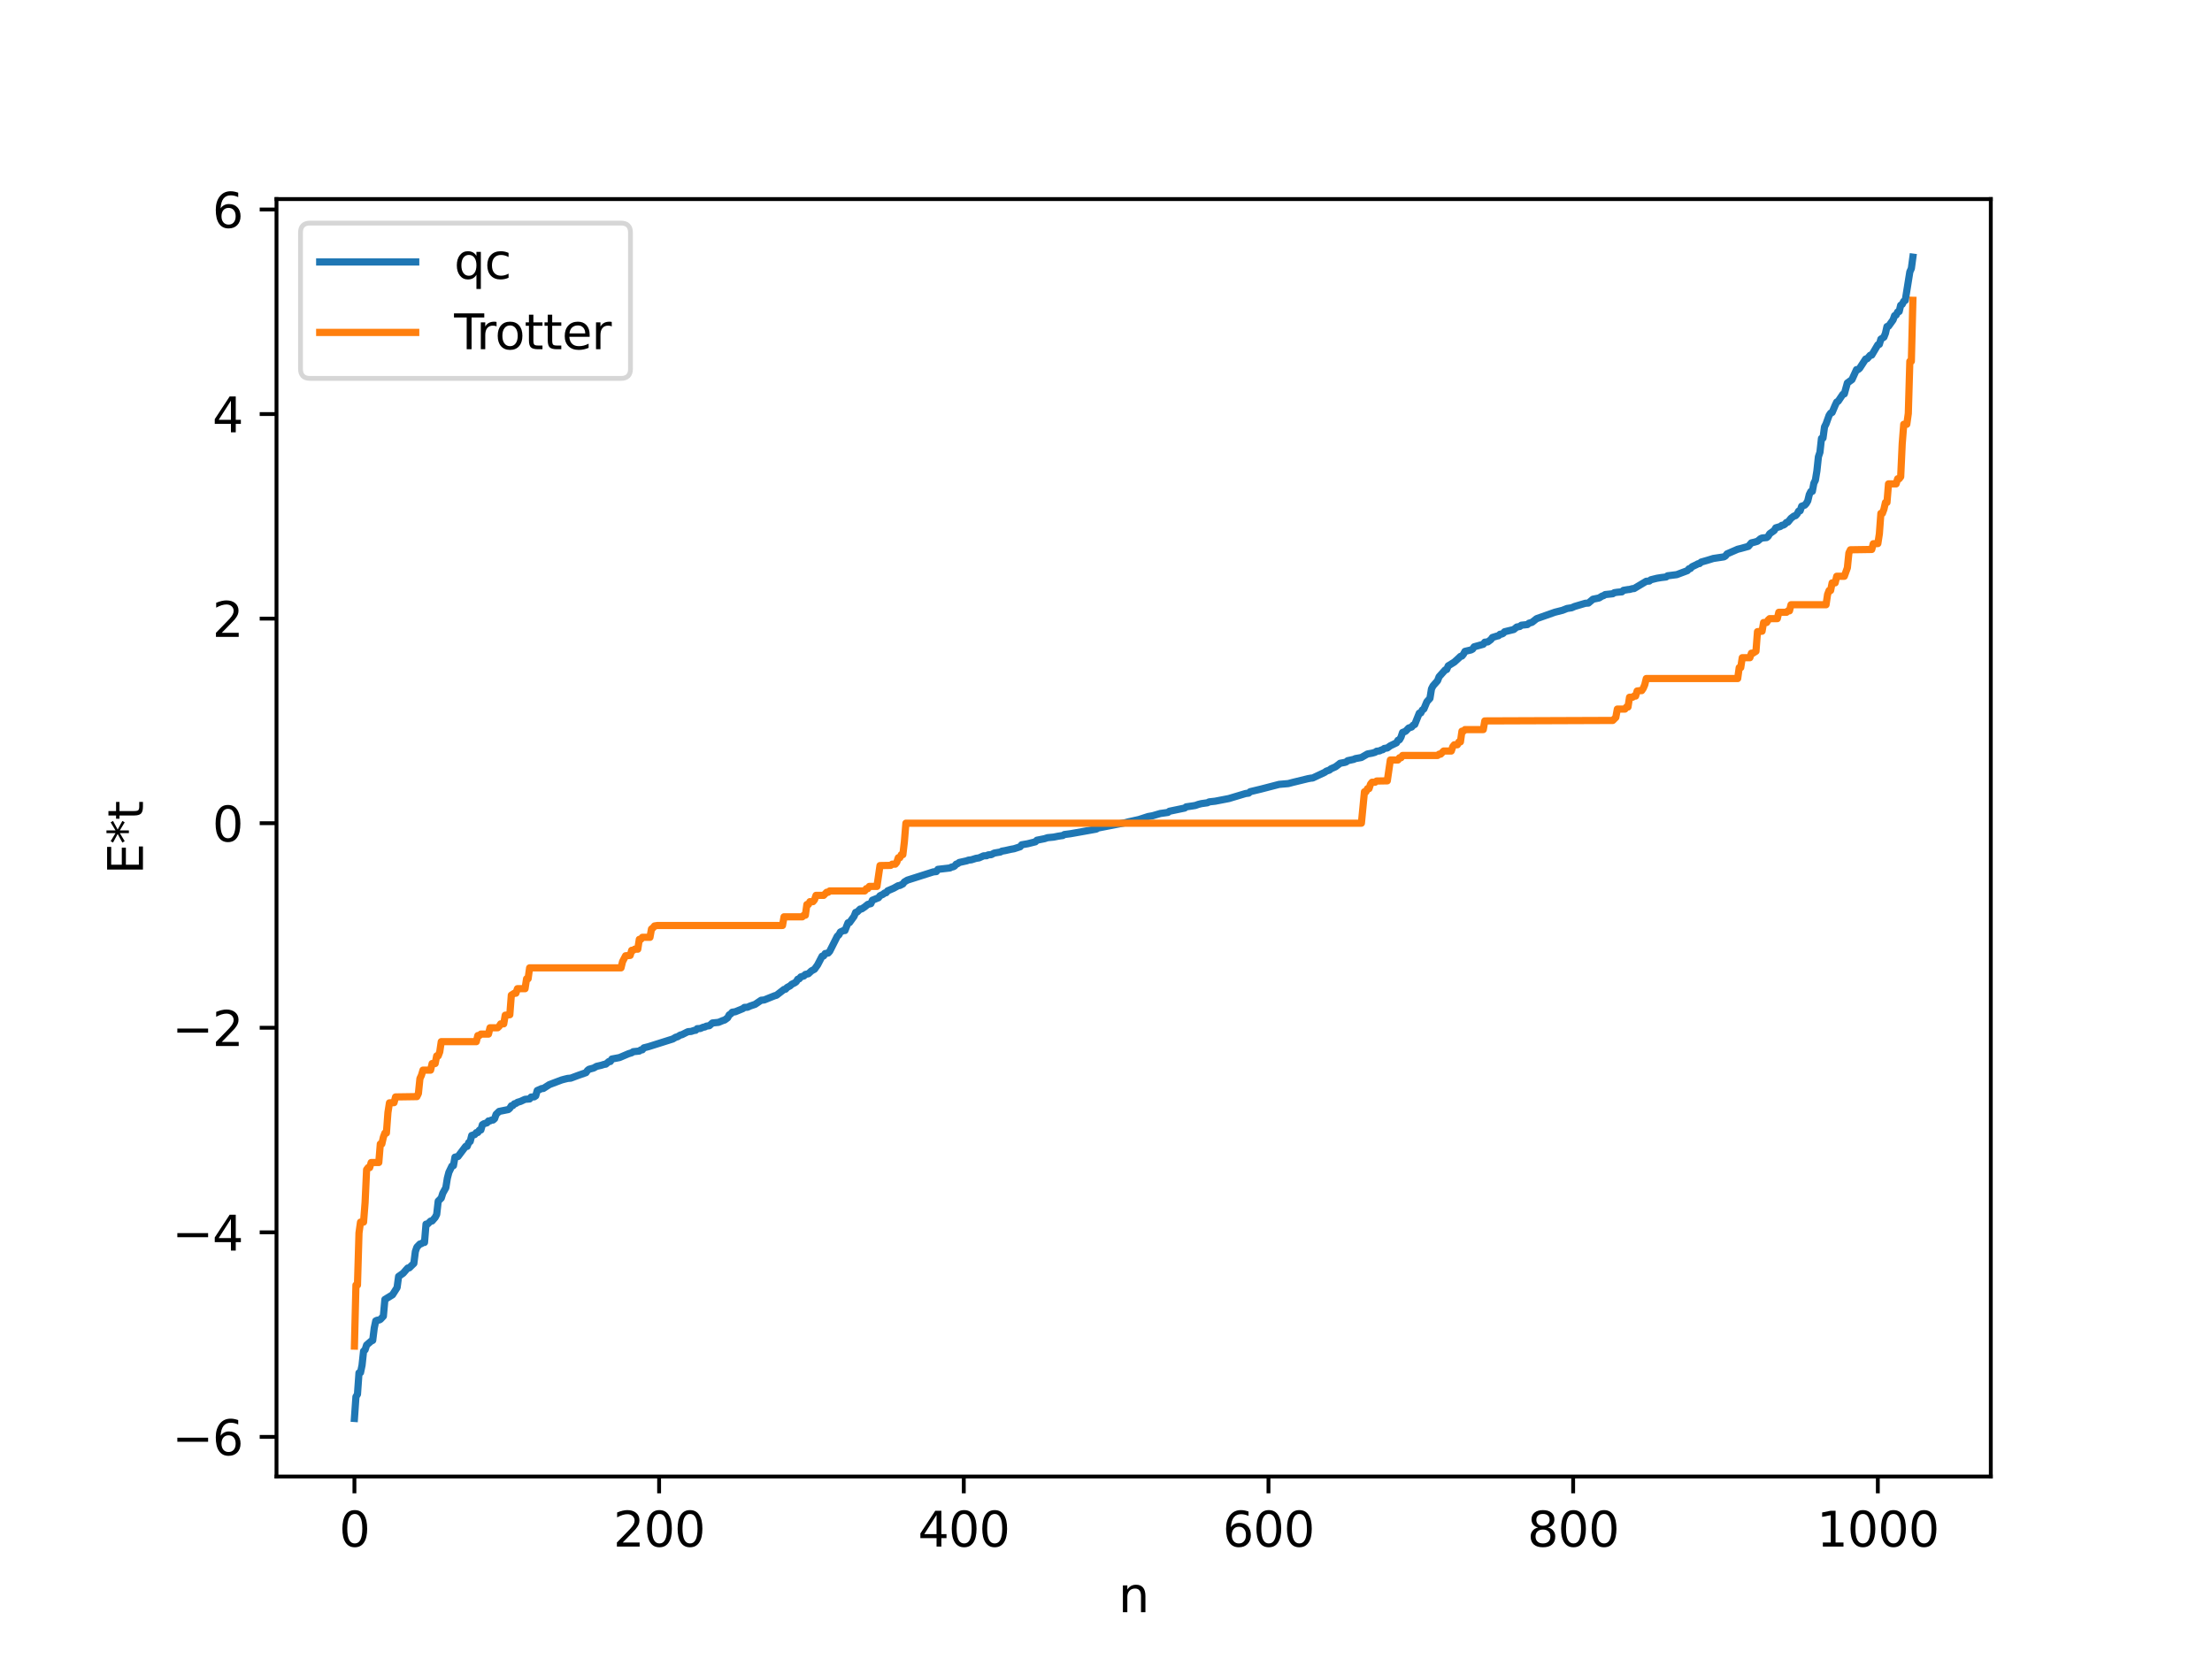 <?xml version="1.0" encoding="utf-8" standalone="no"?>
<!DOCTYPE svg PUBLIC "-//W3C//DTD SVG 1.1//EN"
  "http://www.w3.org/Graphics/SVG/1.1/DTD/svg11.dtd">
<svg xmlns:xlink="http://www.w3.org/1999/xlink" width="460.8pt" height="345.6pt" viewBox="0 0 460.8 345.6" xmlns="http://www.w3.org/2000/svg" version="1.1">
 <defs>
  <style type="text/css">*{stroke-linejoin: round; stroke-linecap: butt}</style>
 </defs>
 <g id="figure_1">
  <g id="patch_1">
   <path d="M 0 345.6 
L 460.8 345.6 
L 460.8 0 
L 0 0 
z
" style="fill: #ffffff"/>
  </g>
  <g id="axes_1">
   <g id="patch_2">
    <path d="M 57.6 307.584 
L 414.72 307.584 
L 414.72 41.472 
L 57.6 41.472 
z
" style="fill: #ffffff"/>
   </g>
   <g id="matplotlib.axis_1">
    <g id="xtick_1">
     <g id="line2d_1">
      <defs>
       <path id="md968208b8d" d="M 0 0 
L 0 3.5 
" style="stroke: #000000; stroke-width: 0.8"/>
      </defs>
      <g>
       <use xlink:href="#md968208b8d" x="73.833" y="307.584" style="stroke: #000000; stroke-width: 0.8"/>
      </g>
     </g>
     <g id="text_1">
      <!-- 0 -->
      <g transform="translate(70.651 322.182) scale(0.1 -0.1)">
       <defs>
        <path id="DejaVuSans-30" d="M 2034 4250 
Q 1547 4250 1301 3770 
Q 1056 3291 1056 2328 
Q 1056 1369 1301 889 
Q 1547 409 2034 409 
Q 2525 409 2770 889 
Q 3016 1369 3016 2328 
Q 3016 3291 2770 3770 
Q 2525 4250 2034 4250 
z
M 2034 4750 
Q 2819 4750 3233 4129 
Q 3647 3509 3647 2328 
Q 3647 1150 3233 529 
Q 2819 -91 2034 -91 
Q 1250 -91 836 529 
Q 422 1150 422 2328 
Q 422 3509 836 4129 
Q 1250 4750 2034 4750 
z
" transform="scale(0.016)"/>
       </defs>
       <use xlink:href="#DejaVuSans-30"/>
      </g>
     </g>
    </g>
    <g id="xtick_2">
     <g id="line2d_2">
      <g>
       <use xlink:href="#md968208b8d" x="137.304" y="307.584" style="stroke: #000000; stroke-width: 0.8"/>
      </g>
     </g>
     <g id="text_2">
      <!-- 200 -->
      <g transform="translate(127.76 322.182) scale(0.1 -0.1)">
       <defs>
        <path id="DejaVuSans-32" d="M 1228 531 
L 3431 531 
L 3431 0 
L 469 0 
L 469 531 
Q 828 903 1448 1529 
Q 2069 2156 2228 2338 
Q 2531 2678 2651 2914 
Q 2772 3150 2772 3378 
Q 2772 3750 2511 3984 
Q 2250 4219 1831 4219 
Q 1534 4219 1204 4116 
Q 875 4013 500 3803 
L 500 4441 
Q 881 4594 1212 4672 
Q 1544 4750 1819 4750 
Q 2544 4750 2975 4387 
Q 3406 4025 3406 3419 
Q 3406 3131 3298 2873 
Q 3191 2616 2906 2266 
Q 2828 2175 2409 1742 
Q 1991 1309 1228 531 
z
" transform="scale(0.016)"/>
       </defs>
       <use xlink:href="#DejaVuSans-32"/>
       <use xlink:href="#DejaVuSans-30" x="63.623"/>
       <use xlink:href="#DejaVuSans-30" x="127.246"/>
      </g>
     </g>
    </g>
    <g id="xtick_3">
     <g id="line2d_3">
      <g>
       <use xlink:href="#md968208b8d" x="200.775" y="307.584" style="stroke: #000000; stroke-width: 0.8"/>
      </g>
     </g>
     <g id="text_3">
      <!-- 400 -->
      <g transform="translate(191.231 322.182) scale(0.1 -0.1)">
       <defs>
        <path id="DejaVuSans-34" d="M 2419 4116 
L 825 1625 
L 2419 1625 
L 2419 4116 
z
M 2253 4666 
L 3047 4666 
L 3047 1625 
L 3713 1625 
L 3713 1100 
L 3047 1100 
L 3047 0 
L 2419 0 
L 2419 1100 
L 313 1100 
L 313 1709 
L 2253 4666 
z
" transform="scale(0.016)"/>
       </defs>
       <use xlink:href="#DejaVuSans-34"/>
       <use xlink:href="#DejaVuSans-30" x="63.623"/>
       <use xlink:href="#DejaVuSans-30" x="127.246"/>
      </g>
     </g>
    </g>
    <g id="xtick_4">
     <g id="line2d_4">
      <g>
       <use xlink:href="#md968208b8d" x="264.246" y="307.584" style="stroke: #000000; stroke-width: 0.8"/>
      </g>
     </g>
     <g id="text_4">
      <!-- 600 -->
      <g transform="translate(254.702 322.182) scale(0.1 -0.1)">
       <defs>
        <path id="DejaVuSans-36" d="M 2113 2584 
Q 1688 2584 1439 2293 
Q 1191 2003 1191 1497 
Q 1191 994 1439 701 
Q 1688 409 2113 409 
Q 2538 409 2786 701 
Q 3034 994 3034 1497 
Q 3034 2003 2786 2293 
Q 2538 2584 2113 2584 
z
M 3366 4563 
L 3366 3988 
Q 3128 4100 2886 4159 
Q 2644 4219 2406 4219 
Q 1781 4219 1451 3797 
Q 1122 3375 1075 2522 
Q 1259 2794 1537 2939 
Q 1816 3084 2150 3084 
Q 2853 3084 3261 2657 
Q 3669 2231 3669 1497 
Q 3669 778 3244 343 
Q 2819 -91 2113 -91 
Q 1303 -91 875 529 
Q 447 1150 447 2328 
Q 447 3434 972 4092 
Q 1497 4750 2381 4750 
Q 2619 4750 2861 4703 
Q 3103 4656 3366 4563 
z
" transform="scale(0.016)"/>
       </defs>
       <use xlink:href="#DejaVuSans-36"/>
       <use xlink:href="#DejaVuSans-30" x="63.623"/>
       <use xlink:href="#DejaVuSans-30" x="127.246"/>
      </g>
     </g>
    </g>
    <g id="xtick_5">
     <g id="line2d_5">
      <g>
       <use xlink:href="#md968208b8d" x="327.717" y="307.584" style="stroke: #000000; stroke-width: 0.8"/>
      </g>
     </g>
     <g id="text_5">
      <!-- 800 -->
      <g transform="translate(318.173 322.182) scale(0.1 -0.1)">
       <defs>
        <path id="DejaVuSans-38" d="M 2034 2216 
Q 1584 2216 1326 1975 
Q 1069 1734 1069 1313 
Q 1069 891 1326 650 
Q 1584 409 2034 409 
Q 2484 409 2743 651 
Q 3003 894 3003 1313 
Q 3003 1734 2745 1975 
Q 2488 2216 2034 2216 
z
M 1403 2484 
Q 997 2584 770 2862 
Q 544 3141 544 3541 
Q 544 4100 942 4425 
Q 1341 4750 2034 4750 
Q 2731 4750 3128 4425 
Q 3525 4100 3525 3541 
Q 3525 3141 3298 2862 
Q 3072 2584 2669 2484 
Q 3125 2378 3379 2068 
Q 3634 1759 3634 1313 
Q 3634 634 3220 271 
Q 2806 -91 2034 -91 
Q 1263 -91 848 271 
Q 434 634 434 1313 
Q 434 1759 690 2068 
Q 947 2378 1403 2484 
z
M 1172 3481 
Q 1172 3119 1398 2916 
Q 1625 2713 2034 2713 
Q 2441 2713 2670 2916 
Q 2900 3119 2900 3481 
Q 2900 3844 2670 4047 
Q 2441 4250 2034 4250 
Q 1625 4250 1398 4047 
Q 1172 3844 1172 3481 
z
" transform="scale(0.016)"/>
       </defs>
       <use xlink:href="#DejaVuSans-38"/>
       <use xlink:href="#DejaVuSans-30" x="63.623"/>
       <use xlink:href="#DejaVuSans-30" x="127.246"/>
      </g>
     </g>
    </g>
    <g id="xtick_6">
     <g id="line2d_6">
      <g>
       <use xlink:href="#md968208b8d" x="391.188" y="307.584" style="stroke: #000000; stroke-width: 0.8"/>
      </g>
     </g>
     <g id="text_6">
      <!-- 1000 -->
      <g transform="translate(378.463 322.182) scale(0.1 -0.1)">
       <defs>
        <path id="DejaVuSans-31" d="M 794 531 
L 1825 531 
L 1825 4091 
L 703 3866 
L 703 4441 
L 1819 4666 
L 2450 4666 
L 2450 531 
L 3481 531 
L 3481 0 
L 794 0 
L 794 531 
z
" transform="scale(0.016)"/>
       </defs>
       <use xlink:href="#DejaVuSans-31"/>
       <use xlink:href="#DejaVuSans-30" x="63.623"/>
       <use xlink:href="#DejaVuSans-30" x="127.246"/>
       <use xlink:href="#DejaVuSans-30" x="190.869"/>
      </g>
     </g>
    </g>
    <g id="text_7">
     <!-- n -->
     <g transform="translate(232.991 335.861) scale(0.1 -0.1)">
      <defs>
       <path id="DejaVuSans-6e" d="M 3513 2113 
L 3513 0 
L 2938 0 
L 2938 2094 
Q 2938 2591 2744 2837 
Q 2550 3084 2163 3084 
Q 1697 3084 1428 2787 
Q 1159 2491 1159 1978 
L 1159 0 
L 581 0 
L 581 3500 
L 1159 3500 
L 1159 2956 
Q 1366 3272 1645 3428 
Q 1925 3584 2291 3584 
Q 2894 3584 3203 3211 
Q 3513 2838 3513 2113 
z
" transform="scale(0.016)"/>
      </defs>
      <use xlink:href="#DejaVuSans-6e"/>
     </g>
    </g>
   </g>
   <g id="matplotlib.axis_2">
    <g id="ytick_1">
     <g id="line2d_7">
      <defs>
       <path id="m17ee97e28e" d="M 0 0 
L -3.5 0 
" style="stroke: #000000; stroke-width: 0.8"/>
      </defs>
      <g>
       <use xlink:href="#m17ee97e28e" x="57.6" y="299.333" style="stroke: #000000; stroke-width: 0.8"/>
      </g>
     </g>
     <g id="text_8">
      <!-- −6 -->
      <g transform="translate(35.858 303.132) scale(0.1 -0.1)">
       <defs>
        <path id="DejaVuSans-2212" d="M 678 2272 
L 4684 2272 
L 4684 1741 
L 678 1741 
L 678 2272 
z
" transform="scale(0.016)"/>
       </defs>
       <use xlink:href="#DejaVuSans-2212"/>
       <use xlink:href="#DejaVuSans-36" x="83.789"/>
      </g>
     </g>
    </g>
    <g id="ytick_2">
     <g id="line2d_8">
      <g>
       <use xlink:href="#m17ee97e28e" x="57.6" y="256.718" style="stroke: #000000; stroke-width: 0.8"/>
      </g>
     </g>
     <g id="text_9">
      <!-- −4 -->
      <g transform="translate(35.858 260.517) scale(0.1 -0.1)">
       <use xlink:href="#DejaVuSans-2212"/>
       <use xlink:href="#DejaVuSans-34" x="83.789"/>
      </g>
     </g>
    </g>
    <g id="ytick_3">
     <g id="line2d_9">
      <g>
       <use xlink:href="#m17ee97e28e" x="57.6" y="214.103" style="stroke: #000000; stroke-width: 0.8"/>
      </g>
     </g>
     <g id="text_10">
      <!-- −2 -->
      <g transform="translate(35.858 217.902) scale(0.1 -0.1)">
       <use xlink:href="#DejaVuSans-2212"/>
       <use xlink:href="#DejaVuSans-32" x="83.789"/>
      </g>
     </g>
    </g>
    <g id="ytick_4">
     <g id="line2d_10">
      <g>
       <use xlink:href="#m17ee97e28e" x="57.6" y="171.487" style="stroke: #000000; stroke-width: 0.8"/>
      </g>
     </g>
     <g id="text_11">
      <!-- 0 -->
      <g transform="translate(44.237 175.287) scale(0.1 -0.1)">
       <use xlink:href="#DejaVuSans-30"/>
      </g>
     </g>
    </g>
    <g id="ytick_5">
     <g id="line2d_11">
      <g>
       <use xlink:href="#m17ee97e28e" x="57.6" y="128.872" style="stroke: #000000; stroke-width: 0.8"/>
      </g>
     </g>
     <g id="text_12">
      <!-- 2 -->
      <g transform="translate(44.237 132.672) scale(0.1 -0.1)">
       <use xlink:href="#DejaVuSans-32"/>
      </g>
     </g>
    </g>
    <g id="ytick_6">
     <g id="line2d_12">
      <g>
       <use xlink:href="#m17ee97e28e" x="57.6" y="86.257" style="stroke: #000000; stroke-width: 0.8"/>
      </g>
     </g>
     <g id="text_13">
      <!-- 4 -->
      <g transform="translate(44.237 90.056) scale(0.1 -0.1)">
       <use xlink:href="#DejaVuSans-34"/>
      </g>
     </g>
    </g>
    <g id="ytick_7">
     <g id="line2d_13">
      <g>
       <use xlink:href="#m17ee97e28e" x="57.6" y="43.642" style="stroke: #000000; stroke-width: 0.8"/>
      </g>
     </g>
     <g id="text_14">
      <!-- 6 -->
      <g transform="translate(44.237 47.441) scale(0.1 -0.1)">
       <use xlink:href="#DejaVuSans-36"/>
      </g>
     </g>
    </g>
    <g id="text_15">
     <!-- E*t -->
     <g transform="translate(29.778 182.148) rotate(-90) scale(0.1 -0.1)">
      <defs>
       <path id="DejaVuSans-45" d="M 628 4666 
L 3578 4666 
L 3578 4134 
L 1259 4134 
L 1259 2753 
L 3481 2753 
L 3481 2222 
L 1259 2222 
L 1259 531 
L 3634 531 
L 3634 0 
L 628 0 
L 628 4666 
z
" transform="scale(0.016)"/>
       <path id="DejaVuSans-2a" d="M 3009 3897 
L 1888 3291 
L 3009 2681 
L 2828 2375 
L 1778 3009 
L 1778 1831 
L 1422 1831 
L 1422 3009 
L 372 2375 
L 191 2681 
L 1313 3291 
L 191 3897 
L 372 4206 
L 1422 3572 
L 1422 4750 
L 1778 4750 
L 1778 3572 
L 2828 4206 
L 3009 3897 
z
" transform="scale(0.016)"/>
       <path id="DejaVuSans-74" d="M 1172 4494 
L 1172 3500 
L 2356 3500 
L 2356 3053 
L 1172 3053 
L 1172 1153 
Q 1172 725 1289 603 
Q 1406 481 1766 481 
L 2356 481 
L 2356 0 
L 1766 0 
Q 1100 0 847 248 
Q 594 497 594 1153 
L 594 3053 
L 172 3053 
L 172 3500 
L 594 3500 
L 594 4494 
L 1172 4494 
z
" transform="scale(0.016)"/>
      </defs>
      <use xlink:href="#DejaVuSans-45"/>
      <use xlink:href="#DejaVuSans-2a" x="63.184"/>
      <use xlink:href="#DejaVuSans-74" x="113.184"/>
     </g>
    </g>
   </g>
   <g id="line2d_14">
    <path d="M 73.833 295.488 
L 74.15 290.969 
L 74.467 290.452 
L 74.785 285.987 
L 75.102 285.932 
L 75.42 284.411 
L 75.737 281.468 
L 76.054 281.193 
L 76.372 280.198 
L 77.324 279.371 
L 77.641 279.227 
L 77.958 276.673 
L 78.276 275.162 
L 78.593 275.018 
L 78.91 275.005 
L 79.228 274.864 
L 79.862 274.19 
L 80.18 270.7 
L 81.767 269.73 
L 82.719 268.234 
L 83.036 265.905 
L 83.988 265.235 
L 84.623 264.502 
L 84.94 264.154 
L 85.258 264.118 
L 85.892 263.5 
L 86.21 263.194 
L 86.527 260.717 
L 86.844 259.802 
L 87.479 259.147 
L 87.796 259.079 
L 88.114 258.842 
L 88.431 258.823 
L 88.748 255.011 
L 89.066 255.004 
L 89.7 254.377 
L 90.018 254.349 
L 90.653 253.611 
L 90.97 253.001 
L 91.287 250.216 
L 91.922 249.582 
L 92.239 248.572 
L 92.874 247.426 
L 93.191 245.441 
L 93.509 244.221 
L 94.143 242.906 
L 94.461 242.821 
L 94.778 241.056 
L 95.413 240.92 
L 97 238.816 
L 97.317 238.813 
L 97.634 238.024 
L 97.952 237.784 
L 98.269 236.537 
L 98.904 236.347 
L 99.221 235.95 
L 99.539 235.92 
L 99.856 235.44 
L 100.173 235.395 
L 100.491 234.296 
L 100.808 234.097 
L 101.443 233.907 
L 101.76 233.516 
L 102.077 233.506 
L 102.395 233.33 
L 102.712 233.32 
L 103.029 233.041 
L 103.347 232.135 
L 103.981 231.526 
L 105.886 231.141 
L 106.203 230.869 
L 106.52 230.357 
L 106.838 230.307 
L 107.155 229.941 
L 107.472 229.874 
L 107.79 229.635 
L 108.424 229.449 
L 109.377 229.007 
L 110.329 228.931 
L 110.646 228.532 
L 111.281 228.494 
L 111.598 228.286 
L 111.915 227.178 
L 112.867 226.759 
L 113.185 226.748 
L 114.454 225.938 
L 116.993 224.979 
L 117.628 224.807 
L 118.262 224.653 
L 118.897 224.599 
L 120.484 224.007 
L 122.071 223.454 
L 122.388 223 
L 122.705 222.748 
L 123.658 222.492 
L 124.292 222.138 
L 125.244 221.921 
L 125.879 221.72 
L 126.196 221.683 
L 126.831 221.143 
L 127.148 221.128 
L 127.466 220.613 
L 129.053 220.311 
L 130.957 219.5 
L 131.591 219.312 
L 131.909 219.087 
L 133.178 218.952 
L 133.496 218.71 
L 133.813 218.696 
L 134.13 218.283 
L 135.082 218.044 
L 140.16 216.438 
L 140.795 216.057 
L 141.112 215.992 
L 141.747 215.609 
L 142.064 215.545 
L 143.016 215.065 
L 143.334 214.915 
L 143.968 214.868 
L 144.603 214.657 
L 144.92 214.628 
L 145.238 214.29 
L 145.872 214.259 
L 146.507 213.985 
L 146.824 213.946 
L 147.142 213.764 
L 147.777 213.669 
L 148.411 213.105 
L 149.681 212.974 
L 150.633 212.577 
L 150.95 212.493 
L 151.585 212.018 
L 151.902 211.412 
L 152.22 211.23 
L 152.537 210.863 
L 153.172 210.767 
L 153.806 210.507 
L 154.758 210.113 
L 155.076 209.859 
L 155.71 209.83 
L 156.345 209.543 
L 157.297 209.226 
L 158.567 208.367 
L 159.201 208.308 
L 160.471 207.793 
L 161.423 207.415 
L 161.74 207.339 
L 163.327 206.114 
L 163.644 206.066 
L 163.962 205.709 
L 164.596 205.369 
L 164.914 205.057 
L 165.548 204.742 
L 165.866 204.518 
L 166.183 203.989 
L 166.5 203.904 
L 166.818 203.501 
L 167.453 203.315 
L 167.77 202.993 
L 168.405 202.846 
L 169.039 202.253 
L 169.674 201.909 
L 170.309 201.022 
L 171.261 199.192 
L 171.578 199.141 
L 171.896 198.645 
L 172.53 198.531 
L 172.848 198.168 
L 174.434 195.013 
L 174.752 194.758 
L 175.069 194.152 
L 175.704 193.861 
L 176.021 193.847 
L 176.656 192.233 
L 176.973 192.191 
L 177.925 190.88 
L 178.243 190.068 
L 178.56 189.992 
L 179.195 189.369 
L 179.512 189.341 
L 180.147 188.918 
L 180.781 188.4 
L 181.416 188.246 
L 181.734 187.529 
L 183.003 187.022 
L 183.32 186.598 
L 183.955 186.298 
L 184.272 186.037 
L 184.59 185.976 
L 184.907 185.58 
L 186.177 185.031 
L 187.129 184.497 
L 187.446 184.465 
L 188.081 184.142 
L 188.398 183.716 
L 189.033 183.346 
L 194.428 181.628 
L 195.062 181.563 
L 195.38 181.103 
L 197.919 180.81 
L 198.236 180.615 
L 198.553 180.578 
L 198.871 180.406 
L 199.188 180.019 
L 199.505 179.919 
L 199.823 179.67 
L 201.41 179.319 
L 201.727 179.186 
L 202.362 179.113 
L 203.314 178.809 
L 203.948 178.715 
L 204.9 178.287 
L 205.535 178.26 
L 205.853 178.085 
L 206.487 178.046 
L 207.122 177.71 
L 208.074 177.543 
L 208.391 177.496 
L 208.709 177.31 
L 209.343 177.204 
L 210.613 176.921 
L 211.248 176.808 
L 212.517 176.397 
L 212.834 175.986 
L 214.104 175.764 
L 215.691 175.364 
L 216.008 175.031 
L 217.595 174.712 
L 218.229 174.506 
L 219.499 174.382 
L 220.451 174.193 
L 221.086 174.097 
L 221.403 174.055 
L 221.72 173.848 
L 222.99 173.684 
L 228.385 172.719 
L 228.702 172.5 
L 234.415 171.383 
L 235.049 171.21 
L 237.271 170.719 
L 239.175 170.1 
L 240.127 169.93 
L 241.714 169.465 
L 243.3 169.243 
L 243.618 168.996 
L 246.791 168.333 
L 247.109 168.081 
L 248.378 167.895 
L 249.013 167.793 
L 249.648 167.567 
L 250.282 167.41 
L 251.552 167.23 
L 251.869 167.048 
L 253.139 166.904 
L 255.995 166.352 
L 259.486 165.305 
L 260.12 165.222 
L 260.438 164.92 
L 262.659 164.388 
L 266.467 163.4 
L 268.372 163.235 
L 269.324 162.982 
L 272.497 162.209 
L 273.132 162.095 
L 273.449 162.074 
L 275.988 160.879 
L 276.305 160.641 
L 276.94 160.426 
L 277.258 160.16 
L 278.21 159.738 
L 278.844 159.261 
L 279.162 159.005 
L 280.114 158.829 
L 280.431 158.734 
L 280.748 158.465 
L 282.018 158.188 
L 282.335 158.032 
L 283.287 157.862 
L 283.605 157.799 
L 284.874 157.064 
L 285.826 156.895 
L 286.461 156.716 
L 286.778 156.491 
L 287.413 156.424 
L 287.73 156.236 
L 288.048 156.18 
L 288.365 155.918 
L 289 155.813 
L 289.634 155.358 
L 290.904 154.744 
L 291.221 154.215 
L 291.539 154.104 
L 291.856 153.549 
L 292.173 152.588 
L 292.808 152.337 
L 293.443 151.668 
L 294.077 151.449 
L 294.395 151.061 
L 294.712 150.929 
L 295.664 148.558 
L 295.981 148.518 
L 296.299 147.904 
L 296.616 147.695 
L 297.251 146.18 
L 297.886 145.474 
L 298.203 143.506 
L 298.52 142.888 
L 299.472 141.806 
L 299.79 140.975 
L 301.059 139.561 
L 301.377 139.465 
L 301.694 138.711 
L 302.963 137.923 
L 303.915 137.058 
L 304.233 136.743 
L 304.55 136.663 
L 304.867 136.276 
L 305.185 135.688 
L 306.454 135.391 
L 306.772 135.213 
L 307.089 134.741 
L 308.993 134.211 
L 309.31 133.782 
L 309.945 133.718 
L 310.58 133.24 
L 310.897 132.799 
L 311.849 132.503 
L 312.167 132.434 
L 312.484 132.125 
L 312.801 132.1 
L 313.119 131.957 
L 313.436 131.604 
L 315.34 131.14 
L 315.975 130.62 
L 316.61 130.505 
L 316.927 130.242 
L 318.196 130.107 
L 318.514 129.823 
L 319.148 129.642 
L 320.1 128.883 
L 323.909 127.537 
L 325.496 127.136 
L 326.448 126.757 
L 327.4 126.61 
L 328.034 126.333 
L 330.256 125.673 
L 330.891 125.632 
L 331.843 124.827 
L 333.112 124.569 
L 333.747 124.175 
L 334.064 124.076 
L 334.381 123.86 
L 335.968 123.69 
L 336.286 123.468 
L 336.92 123.373 
L 337.872 123.291 
L 338.19 122.978 
L 339.142 122.819 
L 339.459 122.794 
L 340.094 122.624 
L 340.411 122.606 
L 342.95 121.087 
L 343.585 121.045 
L 343.902 120.777 
L 345.172 120.461 
L 346.124 120.307 
L 347.076 120.196 
L 347.393 119.948 
L 349.297 119.708 
L 351.519 118.874 
L 351.836 118.492 
L 352.153 118.435 
L 352.471 118.07 
L 353.423 117.616 
L 353.74 117.432 
L 354.058 117.397 
L 354.375 117.092 
L 355.644 116.73 
L 356.279 116.535 
L 356.914 116.338 
L 359.135 116.004 
L 359.453 115.809 
L 359.77 115.385 
L 361.991 114.418 
L 362.626 114.263 
L 364.213 113.821 
L 364.848 113.084 
L 365.482 112.942 
L 366.117 112.752 
L 366.752 112.223 
L 367.069 112.078 
L 368.021 111.986 
L 368.339 111.728 
L 368.656 111.184 
L 369.608 110.51 
L 369.925 109.96 
L 370.877 109.679 
L 371.195 109.433 
L 371.512 109.388 
L 371.829 109.193 
L 372.147 108.839 
L 372.464 108.762 
L 373.099 107.973 
L 373.734 107.489 
L 374.051 107.421 
L 374.368 107.075 
L 374.686 106.477 
L 375.003 106.402 
L 375.32 105.457 
L 375.955 105.233 
L 376.272 104.888 
L 376.59 104.343 
L 376.907 103.028 
L 377.224 102.394 
L 377.542 102.352 
L 377.859 100.67 
L 378.177 100.032 
L 378.494 98.091 
L 378.811 95.146 
L 379.129 94.208 
L 379.446 91.328 
L 379.763 91.263 
L 380.081 88.922 
L 380.398 88.306 
L 381.033 86.537 
L 381.35 86.063 
L 381.667 85.923 
L 382.302 84.423 
L 382.62 83.755 
L 382.937 83.576 
L 383.889 82.157 
L 384.206 82.057 
L 384.841 79.774 
L 385.793 79.084 
L 386.745 76.997 
L 387.062 76.992 
L 387.38 76.736 
L 388.649 74.791 
L 388.967 74.726 
L 389.601 74.005 
L 389.919 73.968 
L 391.188 71.824 
L 391.505 71.731 
L 391.823 70.641 
L 392.458 70.233 
L 392.775 69.425 
L 393.092 68.028 
L 393.41 67.962 
L 394.362 66.641 
L 394.679 65.752 
L 394.996 65.629 
L 395.314 64.984 
L 395.631 64.892 
L 395.948 63.581 
L 396.266 63.394 
L 396.583 62.766 
L 396.9 62.585 
L 397.853 56.63 
L 398.17 55.926 
L 398.487 53.568 
L 398.487 53.568 
" clip-path="url(#p146987e5e2)" style="fill: none; stroke: #1f77b4; stroke-width: 1.5; stroke-linecap: square"/>
   </g>
   <g id="line2d_15">
    <path d="M 73.833 280.42 
L 74.15 267.709 
L 74.467 267.709 
L 74.785 256.843 
L 75.102 254.586 
L 75.737 254.586 
L 76.054 250.521 
L 76.372 243.658 
L 76.689 243.237 
L 77.006 243.237 
L 77.324 242.175 
L 78.91 242.175 
L 79.228 238.303 
L 79.545 238.303 
L 79.862 236.902 
L 80.18 236.036 
L 80.497 236.036 
L 80.815 231.754 
L 81.132 229.739 
L 82.084 229.704 
L 82.401 228.511 
L 86.844 228.444 
L 87.162 227.791 
L 87.479 224.688 
L 87.796 224.002 
L 88.114 222.928 
L 89.7 222.928 
L 90.018 221.556 
L 90.653 221.556 
L 90.97 219.962 
L 91.287 219.962 
L 91.605 219.132 
L 91.922 216.996 
L 99.221 216.996 
L 99.539 215.723 
L 99.856 215.723 
L 100.173 215.422 
L 101.76 215.422 
L 102.077 214.103 
L 103.664 214.103 
L 103.981 213.805 
L 104.299 213.291 
L 104.934 213.291 
L 105.251 211.481 
L 106.203 211.39 
L 106.52 207.307 
L 107.155 206.904 
L 107.472 206.904 
L 107.79 205.964 
L 109.377 205.964 
L 109.694 203.9 
L 110.011 203.9 
L 110.329 201.621 
L 129.37 201.621 
L 129.687 200.325 
L 130.322 199.107 
L 131.274 199.03 
L 131.591 197.97 
L 131.909 197.97 
L 132.226 197.728 
L 132.861 197.728 
L 133.178 195.688 
L 133.496 195.688 
L 133.813 195.261 
L 135.4 195.261 
L 135.717 193.521 
L 136.034 193.287 
L 136.352 192.894 
L 136.986 192.795 
L 163.01 192.795 
L 163.327 190.99 
L 167.135 190.99 
L 167.453 190.66 
L 167.77 190.66 
L 168.087 188.425 
L 168.405 188.425 
L 168.722 187.829 
L 169.357 187.829 
L 169.674 187.444 
L 169.991 186.522 
L 171.578 186.522 
L 172.213 185.872 
L 172.53 185.872 
L 172.848 185.596 
L 180.147 185.596 
L 180.464 185.122 
L 180.781 185.122 
L 181.099 184.656 
L 182.686 184.656 
L 183.32 180.313 
L 185.542 180.275 
L 185.859 180.022 
L 186.494 180.022 
L 186.811 179.641 
L 187.129 178.686 
L 187.446 178.686 
L 187.763 178.039 
L 188.081 178.039 
L 188.398 175.339 
L 188.715 171.487 
L 283.605 171.487 
L 284.239 164.936 
L 284.557 164.936 
L 284.874 164.289 
L 285.191 164.289 
L 285.509 163.334 
L 285.826 162.953 
L 286.461 162.953 
L 286.778 162.7 
L 289 162.662 
L 289.634 158.319 
L 291.221 158.319 
L 291.539 157.853 
L 291.856 157.853 
L 292.173 157.379 
L 299.472 157.379 
L 299.79 157.103 
L 300.107 157.103 
L 300.742 156.453 
L 302.329 156.453 
L 302.646 155.531 
L 302.963 155.146 
L 303.598 155.146 
L 303.915 154.55 
L 304.233 154.55 
L 304.55 152.315 
L 304.867 152.315 
L 305.185 151.985 
L 308.993 151.985 
L 309.31 150.18 
L 335.968 150.081 
L 336.603 149.454 
L 336.92 147.714 
L 338.507 147.714 
L 338.824 147.287 
L 339.142 147.287 
L 339.459 145.247 
L 340.094 145.247 
L 340.411 145.005 
L 340.729 145.005 
L 341.046 143.945 
L 341.681 143.868 
L 341.998 143.868 
L 342.315 143.396 
L 342.633 142.649 
L 342.95 141.354 
L 361.991 141.354 
L 362.309 139.075 
L 362.626 139.075 
L 362.943 137.011 
L 364.53 137.011 
L 364.848 136.071 
L 365.165 136.071 
L 365.8 135.668 
L 366.117 131.585 
L 367.069 131.493 
L 367.386 129.684 
L 368.021 129.684 
L 368.339 129.17 
L 368.656 128.872 
L 370.243 128.872 
L 370.56 127.553 
L 372.147 127.553 
L 372.464 127.252 
L 372.781 127.252 
L 373.099 125.979 
L 380.398 125.979 
L 380.715 123.843 
L 381.033 123.013 
L 381.35 123.013 
L 381.667 121.419 
L 382.302 121.419 
L 382.62 120.047 
L 384.206 120.047 
L 384.841 118.287 
L 385.158 115.184 
L 385.476 114.531 
L 389.919 114.463 
L 390.236 113.271 
L 391.188 113.236 
L 391.505 111.221 
L 391.823 106.939 
L 392.14 106.939 
L 392.458 106.073 
L 392.775 104.672 
L 393.092 104.672 
L 393.41 100.8 
L 394.996 100.8 
L 395.314 99.738 
L 395.631 99.738 
L 395.948 99.317 
L 396.266 92.454 
L 396.583 88.388 
L 397.218 88.388 
L 397.535 86.131 
L 397.853 75.266 
L 398.17 75.266 
L 398.487 62.555 
L 398.487 62.555 
" clip-path="url(#p146987e5e2)" style="fill: none; stroke: #ff7f0e; stroke-width: 1.5; stroke-linecap: square"/>
   </g>
   <g id="patch_3">
    <path d="M 57.6 307.584 
L 57.6 41.472 
" style="fill: none; stroke: #000000; stroke-width: 0.8; stroke-linejoin: miter; stroke-linecap: square"/>
   </g>
   <g id="patch_4">
    <path d="M 414.72 307.584 
L 414.72 41.472 
" style="fill: none; stroke: #000000; stroke-width: 0.8; stroke-linejoin: miter; stroke-linecap: square"/>
   </g>
   <g id="patch_5">
    <path d="M 57.6 307.584 
L 414.72 307.584 
" style="fill: none; stroke: #000000; stroke-width: 0.8; stroke-linejoin: miter; stroke-linecap: square"/>
   </g>
   <g id="patch_6">
    <path d="M 57.6 41.472 
L 414.72 41.472 
" style="fill: none; stroke: #000000; stroke-width: 0.8; stroke-linejoin: miter; stroke-linecap: square"/>
   </g>
   <g id="legend_1">
    <g id="patch_7">
     <path d="M 64.6 78.828 
L 129.342 78.828 
Q 131.342 78.828 131.342 76.828 
L 131.342 48.472 
Q 131.342 46.472 129.342 46.472 
L 64.6 46.472 
Q 62.6 46.472 62.6 48.472 
L 62.6 76.828 
Q 62.6 78.828 64.6 78.828 
z
" style="fill: #ffffff; opacity: 0.8; stroke: #cccccc; stroke-linejoin: miter"/>
    </g>
    <g id="line2d_16">
     <path d="M 66.6 54.57 
L 76.6 54.57 
L 86.6 54.57 
" style="fill: none; stroke: #1f77b4; stroke-width: 1.5; stroke-linecap: square"/>
    </g>
    <g id="text_16">
     <!-- qc -->
     <g transform="translate(94.6 58.07) scale(0.1 -0.1)">
      <defs>
       <path id="DejaVuSans-71" d="M 947 1747 
Q 947 1113 1208 752 
Q 1469 391 1925 391 
Q 2381 391 2643 752 
Q 2906 1113 2906 1747 
Q 2906 2381 2643 2742 
Q 2381 3103 1925 3103 
Q 1469 3103 1208 2742 
Q 947 2381 947 1747 
z
M 2906 525 
Q 2725 213 2448 61 
Q 2172 -91 1784 -91 
Q 1150 -91 751 415 
Q 353 922 353 1747 
Q 353 2572 751 3078 
Q 1150 3584 1784 3584 
Q 2172 3584 2448 3432 
Q 2725 3281 2906 2969 
L 2906 3500 
L 3481 3500 
L 3481 -1331 
L 2906 -1331 
L 2906 525 
z
" transform="scale(0.016)"/>
       <path id="DejaVuSans-63" d="M 3122 3366 
L 3122 2828 
Q 2878 2963 2633 3030 
Q 2388 3097 2138 3097 
Q 1578 3097 1268 2742 
Q 959 2388 959 1747 
Q 959 1106 1268 751 
Q 1578 397 2138 397 
Q 2388 397 2633 464 
Q 2878 531 3122 666 
L 3122 134 
Q 2881 22 2623 -34 
Q 2366 -91 2075 -91 
Q 1284 -91 818 406 
Q 353 903 353 1747 
Q 353 2603 823 3093 
Q 1294 3584 2113 3584 
Q 2378 3584 2631 3529 
Q 2884 3475 3122 3366 
z
" transform="scale(0.016)"/>
      </defs>
      <use xlink:href="#DejaVuSans-71"/>
      <use xlink:href="#DejaVuSans-63" x="63.477"/>
     </g>
    </g>
    <g id="line2d_17">
     <path d="M 66.6 69.249 
L 76.6 69.249 
L 86.6 69.249 
" style="fill: none; stroke: #ff7f0e; stroke-width: 1.5; stroke-linecap: square"/>
    </g>
    <g id="text_17">
     <!-- Trotter -->
     <g transform="translate(94.6 72.749) scale(0.1 -0.1)">
      <defs>
       <path id="DejaVuSans-54" d="M -19 4666 
L 3928 4666 
L 3928 4134 
L 2272 4134 
L 2272 0 
L 1638 0 
L 1638 4134 
L -19 4134 
L -19 4666 
z
" transform="scale(0.016)"/>
       <path id="DejaVuSans-72" d="M 2631 2963 
Q 2534 3019 2420 3045 
Q 2306 3072 2169 3072 
Q 1681 3072 1420 2755 
Q 1159 2438 1159 1844 
L 1159 0 
L 581 0 
L 581 3500 
L 1159 3500 
L 1159 2956 
Q 1341 3275 1631 3429 
Q 1922 3584 2338 3584 
Q 2397 3584 2469 3576 
Q 2541 3569 2628 3553 
L 2631 2963 
z
" transform="scale(0.016)"/>
       <path id="DejaVuSans-6f" d="M 1959 3097 
Q 1497 3097 1228 2736 
Q 959 2375 959 1747 
Q 959 1119 1226 758 
Q 1494 397 1959 397 
Q 2419 397 2687 759 
Q 2956 1122 2956 1747 
Q 2956 2369 2687 2733 
Q 2419 3097 1959 3097 
z
M 1959 3584 
Q 2709 3584 3137 3096 
Q 3566 2609 3566 1747 
Q 3566 888 3137 398 
Q 2709 -91 1959 -91 
Q 1206 -91 779 398 
Q 353 888 353 1747 
Q 353 2609 779 3096 
Q 1206 3584 1959 3584 
z
" transform="scale(0.016)"/>
       <path id="DejaVuSans-65" d="M 3597 1894 
L 3597 1613 
L 953 1613 
Q 991 1019 1311 708 
Q 1631 397 2203 397 
Q 2534 397 2845 478 
Q 3156 559 3463 722 
L 3463 178 
Q 3153 47 2828 -22 
Q 2503 -91 2169 -91 
Q 1331 -91 842 396 
Q 353 884 353 1716 
Q 353 2575 817 3079 
Q 1281 3584 2069 3584 
Q 2775 3584 3186 3129 
Q 3597 2675 3597 1894 
z
M 3022 2063 
Q 3016 2534 2758 2815 
Q 2500 3097 2075 3097 
Q 1594 3097 1305 2825 
Q 1016 2553 972 2059 
L 3022 2063 
z
" transform="scale(0.016)"/>
      </defs>
      <use xlink:href="#DejaVuSans-54"/>
      <use xlink:href="#DejaVuSans-72" x="46.334"/>
      <use xlink:href="#DejaVuSans-6f" x="85.197"/>
      <use xlink:href="#DejaVuSans-74" x="146.379"/>
      <use xlink:href="#DejaVuSans-74" x="185.588"/>
      <use xlink:href="#DejaVuSans-65" x="224.797"/>
      <use xlink:href="#DejaVuSans-72" x="286.32"/>
     </g>
    </g>
   </g>
  </g>
 </g>
 <defs>
  <clipPath id="p146987e5e2">
   <rect x="57.6" y="41.472" width="357.12" height="266.112"/>
  </clipPath>
 </defs>
</svg>
